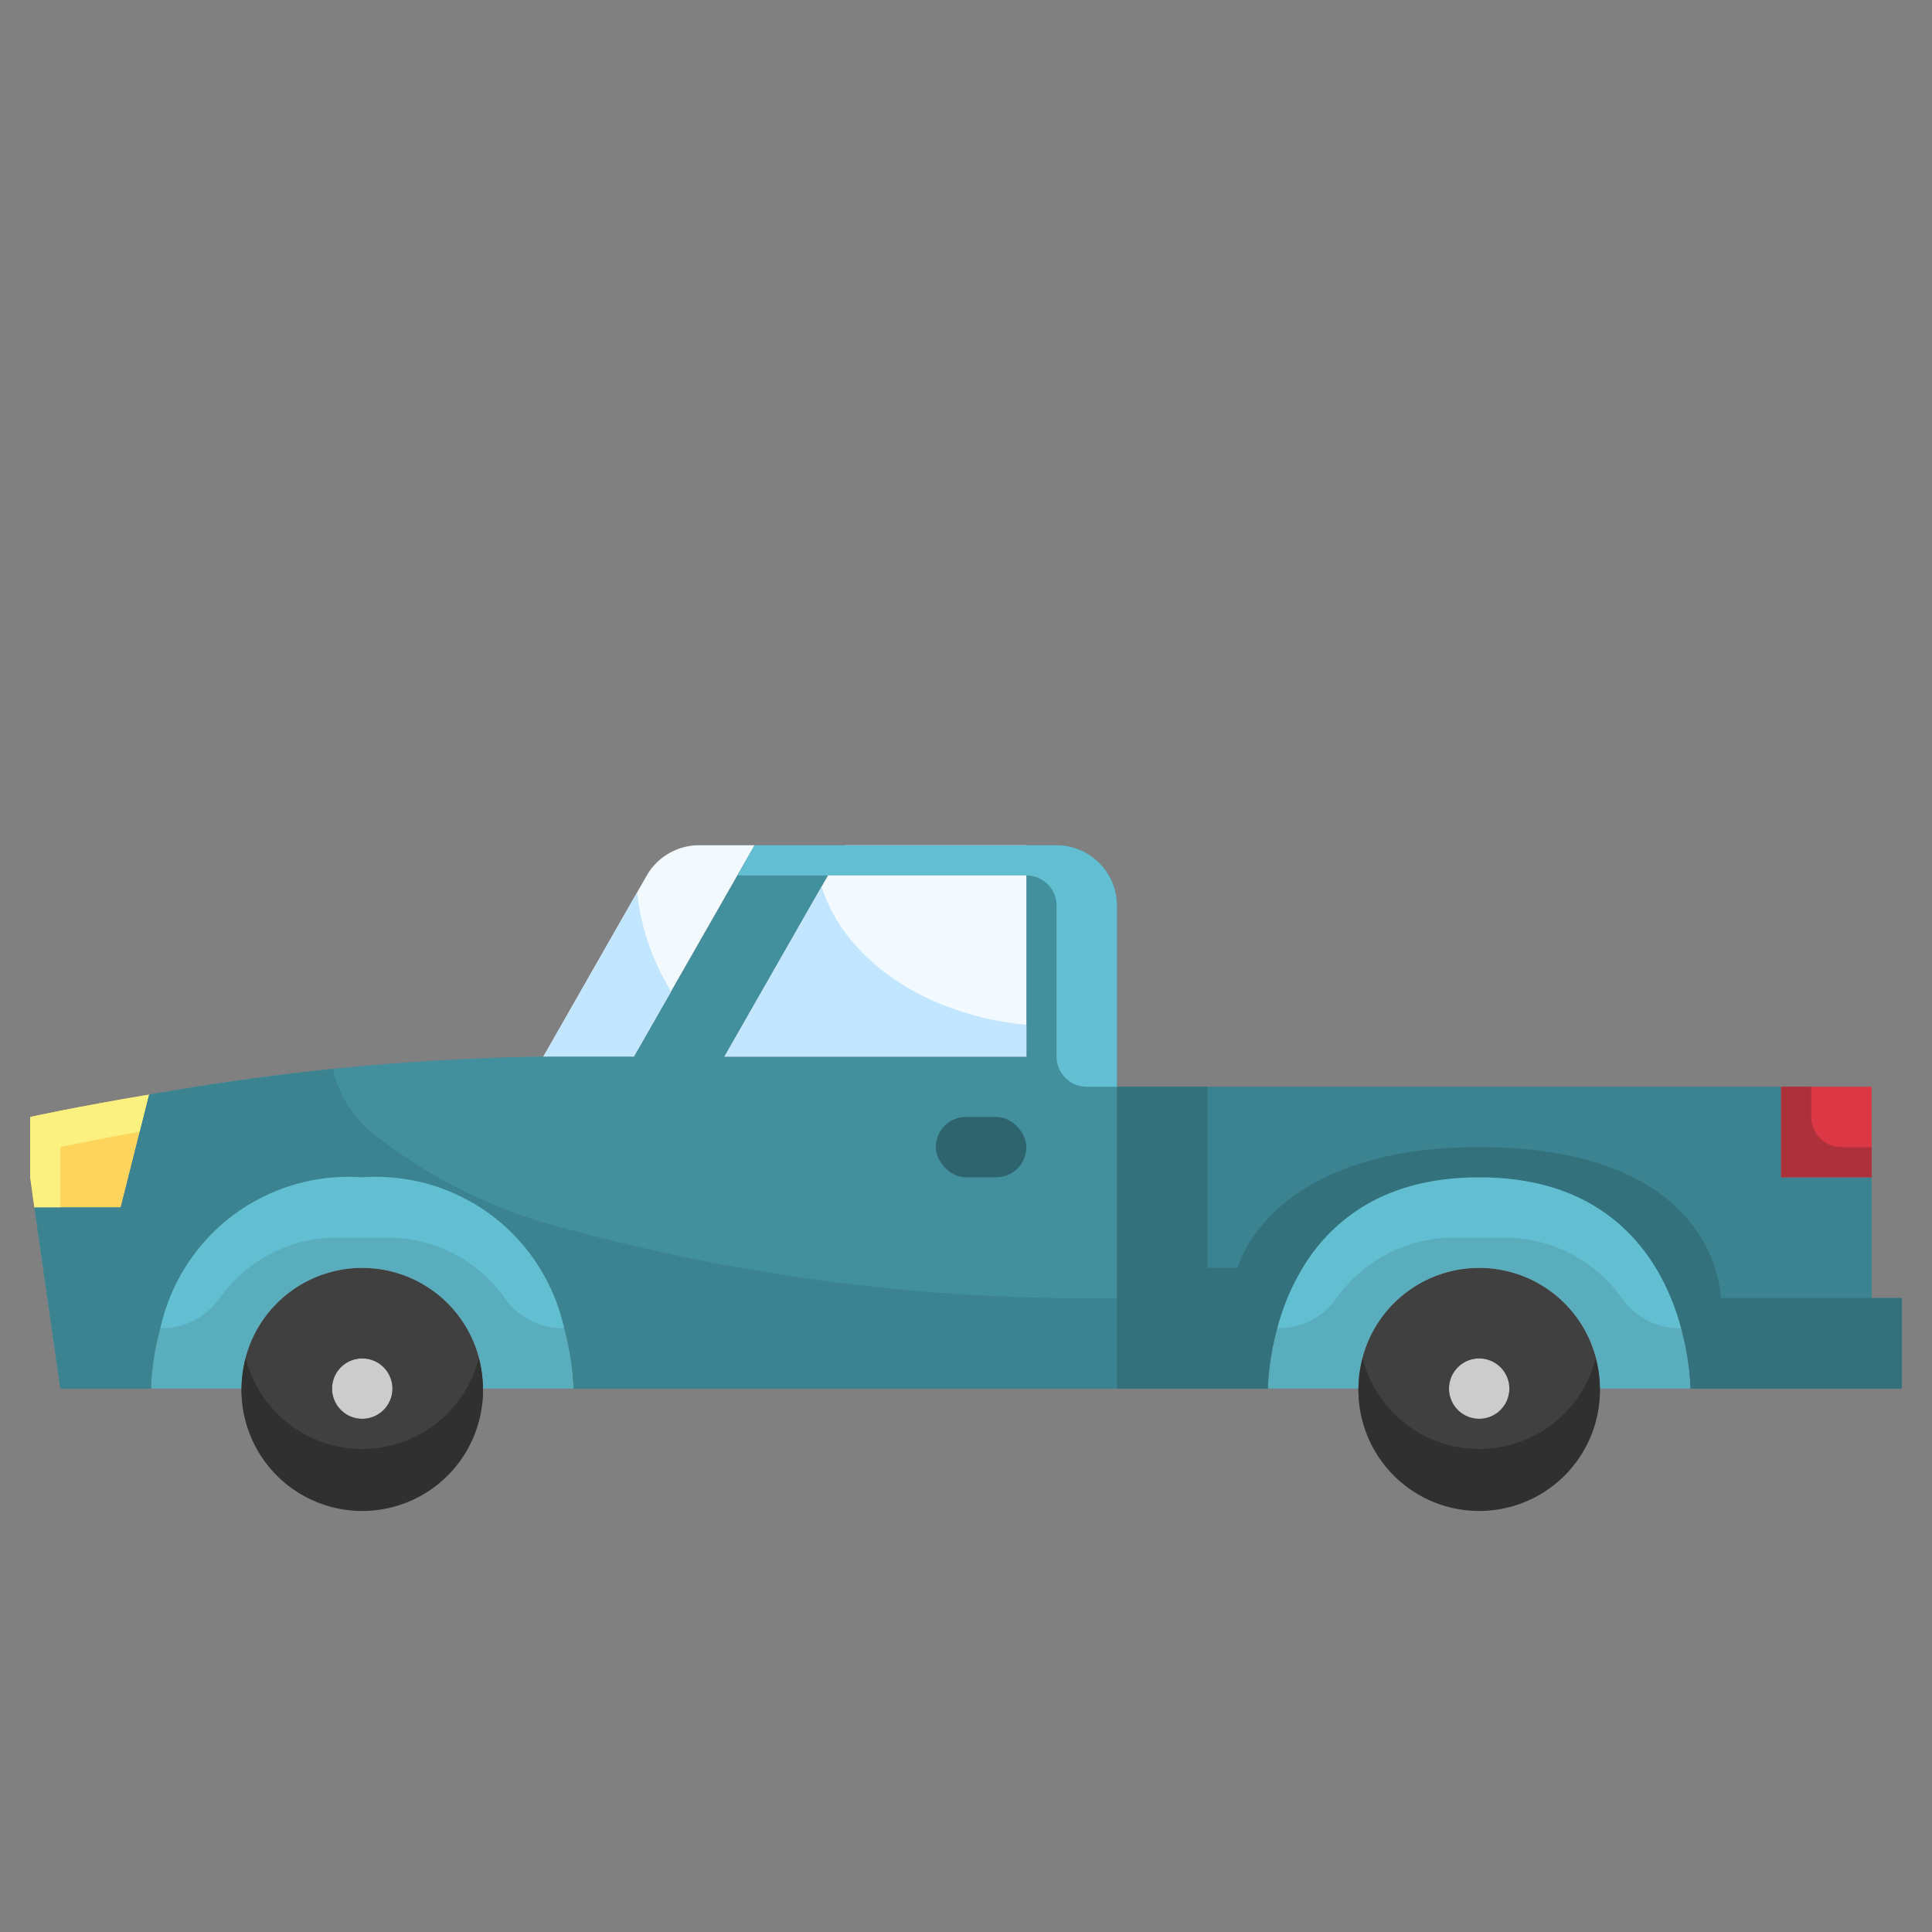 <svg height="512" viewBox="0 0 64 64" width="512" xmlns="http://www.w3.org/2000/svg"><rect x="0" y="0" width="64" height="64" fill="#808080" stroke="none"/><g id="_05-Pickup_truck" data-name="05-Pickup truck"><circle cx="49" cy="46" fill="#ccc" r="1"/><circle cx="12" cy="46" fill="#ccc" r="1"/><path d="m4.94 36.26-.94 3.74h-2.86l-.14-1v-2s1.55-.34 3.94-.74z" fill="#ffd45d"/><path d="m59 36h3v3h-3z" fill="#db3744"/><path d="m49 47a1 1 0 1 0 -1-1 1 1 0 0 0 1 1zm0-5a4 4 0 1 1 -4 4 4 4 0 0 1 4-4z" fill="#404040"/><path d="m12 47a1 1 0 1 0 -1-1 1 1 0 0 0 1 1zm0-5a4 4 0 1 1 -4 4 4 4 0 0 1 4-4z" fill="#404040"/><path d="m25 28-4 7h-3l3.42-5.99a2 2 0 0 1 1.74-1.01z" fill="#f2f9ff"/><path d="m12 39c7 0 7 7 7 7h-3a4 4 0 0 0 -8 0h-3s0-7 7-7z" fill="#59adbd"/><path d="m49 39c7 0 7 7 7 7h-3a4 4 0 0 0 -8 0h-3s0-7 7-7z" fill="#59adbd"/><path d="m37 36v10h-18s0-7-7-7-7 7-7 7h-3l-.86-6h2.86l.94-3.74a81.213 81.213 0 0 1 13.06-1.26h3l4-7h3l-4 7h10v-7h1a2.006 2.006 0 0 1 2 2z" fill="#428f9e"/><path d="m37 36h22v3h3v4h1v3h-7s0-7-7-7-7 7-7 7h-5z" fill="#3b8391"/><path d="m4.631 37.488.309-1.228c-2.39.4-3.94.74-3.94.74v2l.14 1h.86v-2s1.006-.22 2.631-.512z" fill="#faf180"/><path d="m34 28v7h-10l4-7z" fill="#f2f9ff"/><path d="m37 43v3h-18s0-7-7-7-7 7-7 7h-3l-.86-6h2.86l.94-3.74c1.69-.29 3.81-.61 6.09-.85a3.756 3.756 0 0 0 1.28 2.1 16.938 16.938 0 0 0 6.51 3.21 65.754 65.754 0 0 0 18.18 2.28z" fill="#3b8391"/><rect fill="#2d646e" height="2" rx="1" width="3" x="31" y="37"/><path d="m18 35h3l1.233-2.157a7.757 7.757 0 0 1 -1.127-3.283z" fill="#c2e6ff"/><path d="m27.217 29.37-3.217 5.63h10v-1.052c-3.339-.312-6.031-2.162-6.783-4.578z" fill="#c2e6ff"/><path d="m48 41h2a4.761 4.761 0 0 1 3.675 1.935 2.351 2.351 0 0 0 2.012 1.065 6.382 6.382 0 0 0 -6.687-5 6.382 6.382 0 0 0 -6.687 5 2.351 2.351 0 0 0 2.012-1.065 4.761 4.761 0 0 1 3.675-1.935z" fill="#62bfd1"/><path d="m11 41h2a4.761 4.761 0 0 1 3.675 1.935 2.351 2.351 0 0 0 2.012 1.065 6.382 6.382 0 0 0 -6.687-5 6.382 6.382 0 0 0 -6.687 5 2.351 2.351 0 0 0 2.012-1.065 4.761 4.761 0 0 1 3.675-1.935z" fill="#62bfd1"/><path d="m57 43s0-5-8-5c-7 0-8 4-8 4h-1v-6h-3v10h5s0-7 7-7 7 7 7 7h7v-3z" fill="#33717d"/><path d="m60 36v1a1 1 0 0 0 1 1h1v1h-3v-3z" fill="#ad313b"/><path d="m35 28h-10l-.571 1h9.571a1 1 0 0 1 1 1v5a1 1 0 0 0 1 1h1v-6a2.006 2.006 0 0 0 -2-2z" fill="#62bfd1"/><g fill="#303030"><path d="m12 48a3.989 3.989 0 0 1 -3.859-3 4 4 0 1 0 7.718 0 3.989 3.989 0 0 1 -3.859 3z"/><path d="m49 48a3.989 3.989 0 0 1 -3.859-3 4 4 0 1 0 7.718 0 3.989 3.989 0 0 1 -3.859 3z"/></g></g></svg>